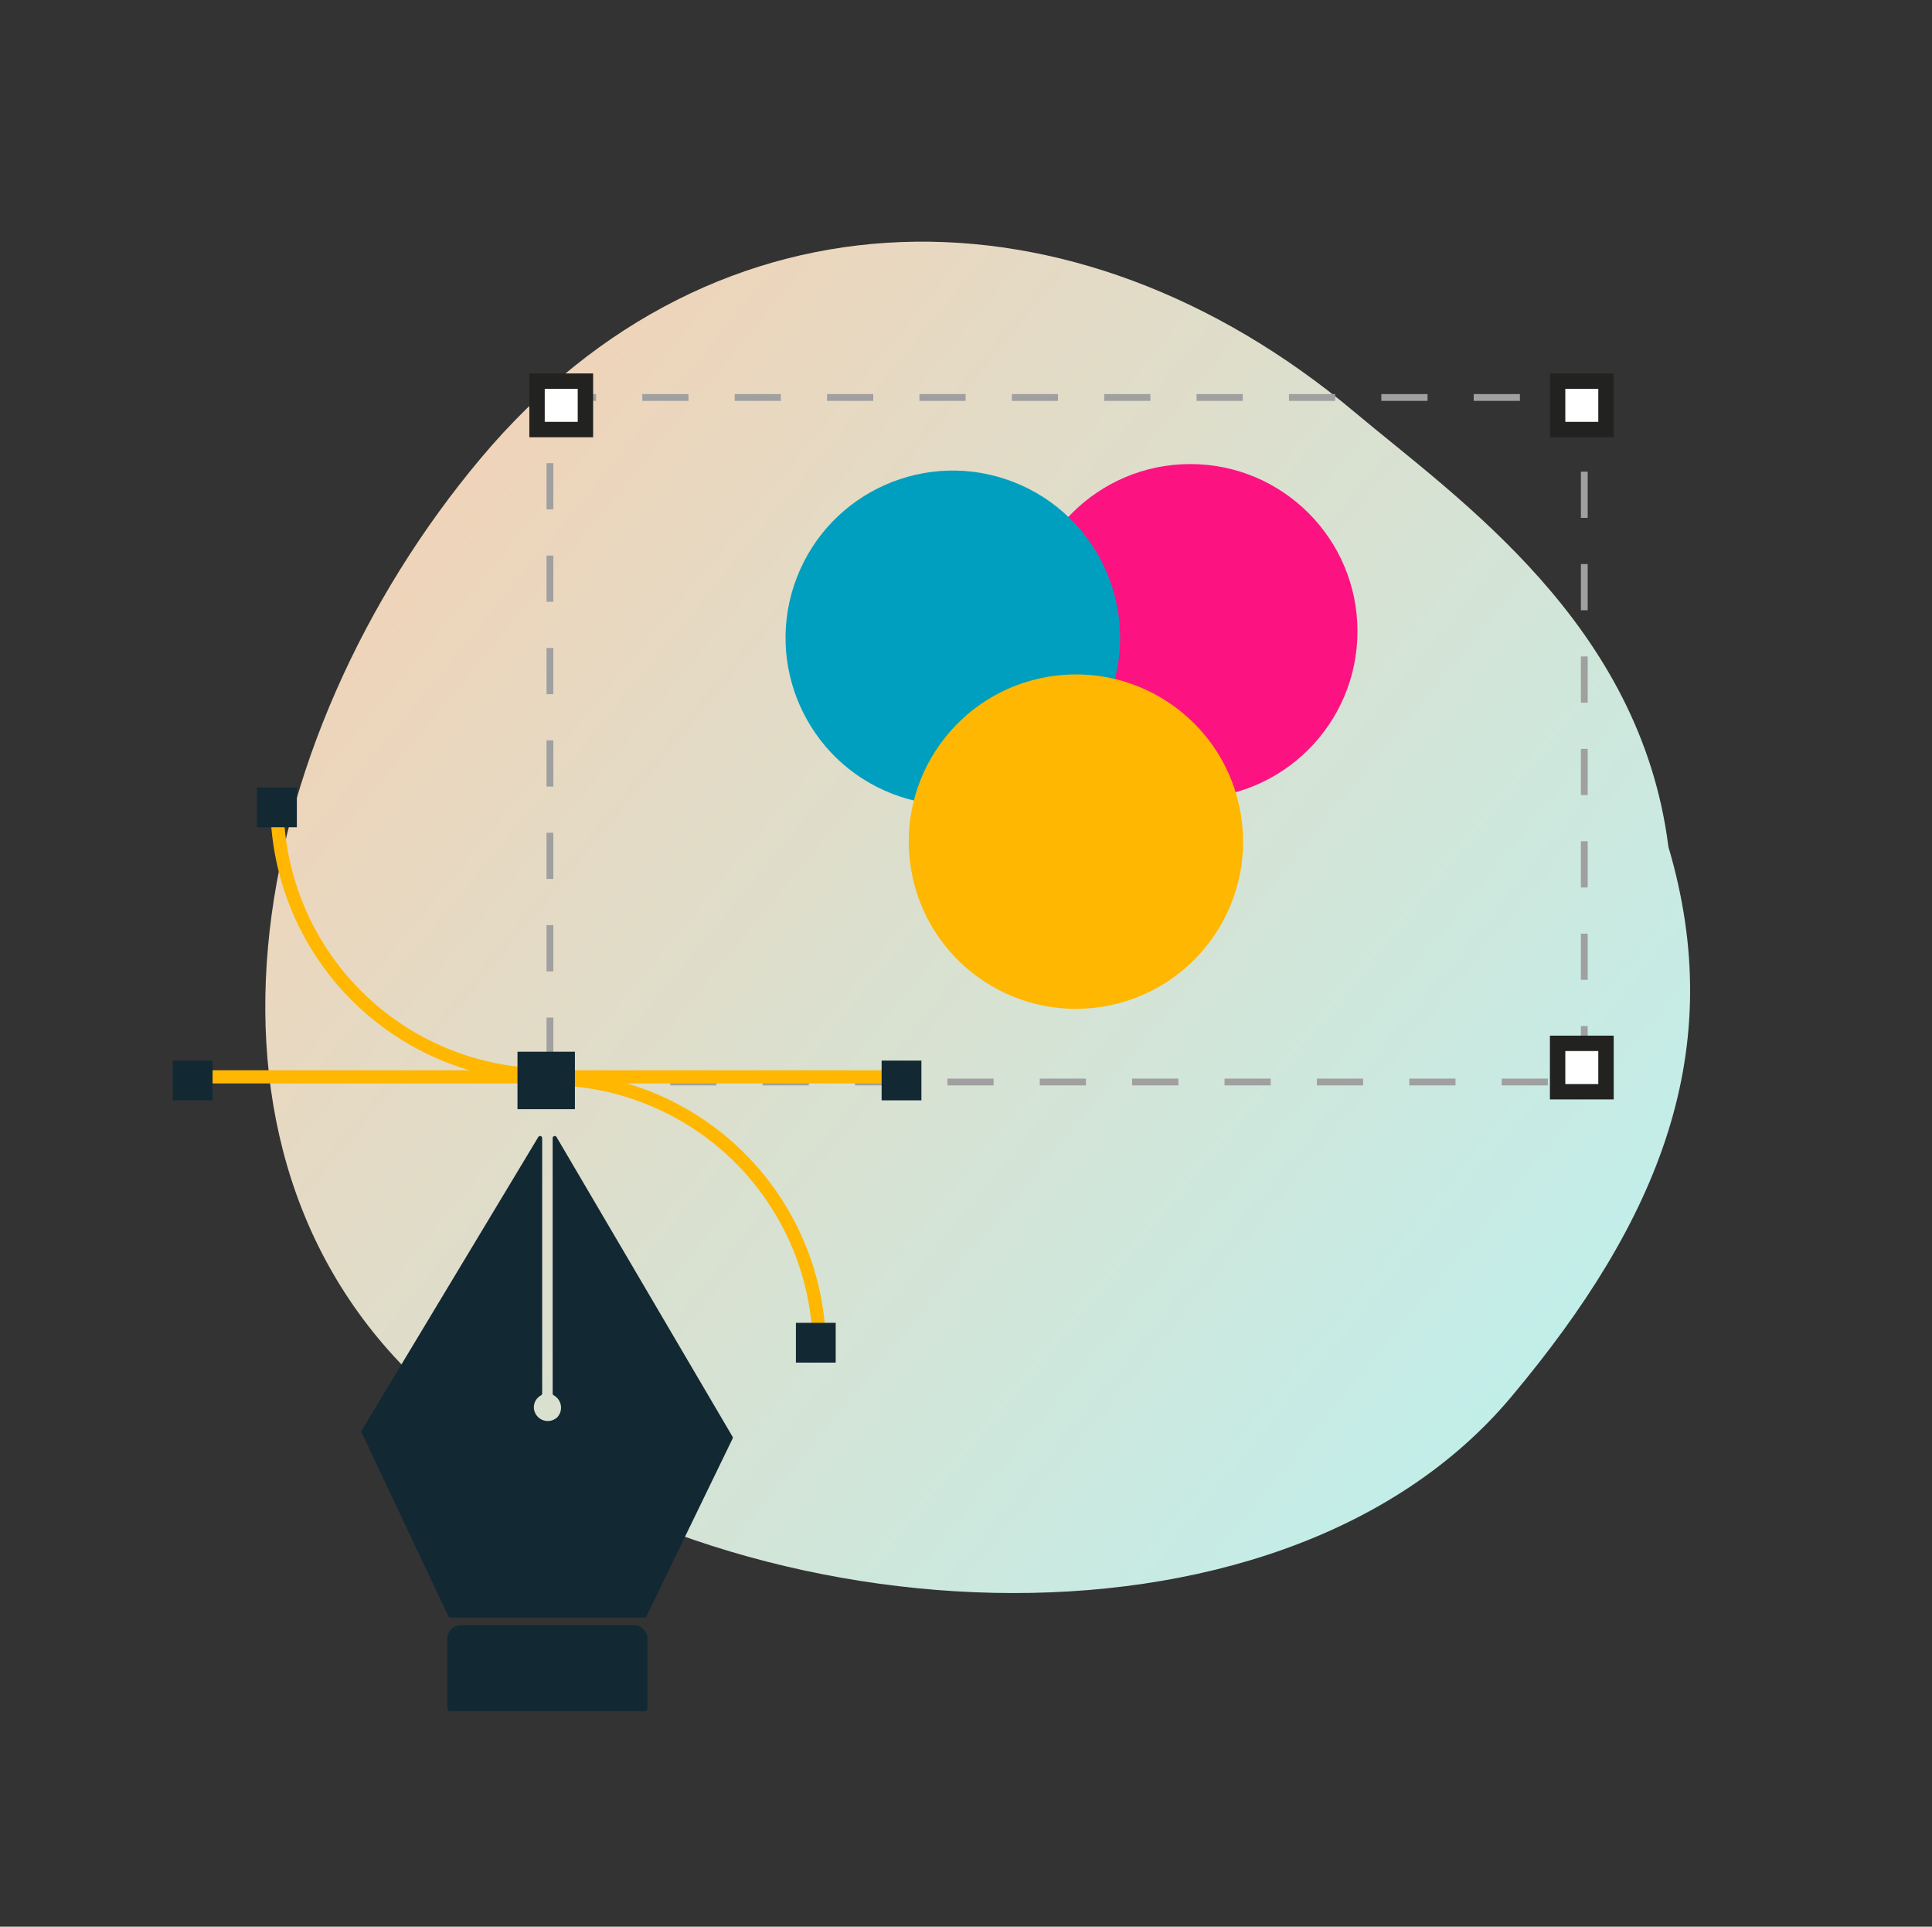 <svg xmlns="http://www.w3.org/2000/svg" xmlns:xlink="http://www.w3.org/1999/xlink" width="218.803" height="218.153" viewBox="0 0 218.803 218.153">
  <rect x="0" y="0" width="218.803" height="218.153" fill="#333333" stroke="none"/>
  <defs>
    <linearGradient id="linear-gradient" x1="0.5" x2="0.5" y2="1" gradientUnits="objectBoundingBox">
      <stop offset="0" stop-color="#efd4b9"/>
      <stop offset="1" stop-color="#c2eee9"/>
    </linearGradient>
  </defs>
  <g id="design-graphic" transform="translate(-96.856 -888.009)">
    <path id="Path_8" data-name="Path 8" d="M84.681,0c41.421,0,67.642,31.056,67.642,72.477,0,15.284,2.433,40.175-14.863,58.837-13.27,20.04-33.035,26.4-59.172,26.4C36.867,157.714,0,106.737,0,65.315S43.26,0,84.681,0Z" transform="translate(96.856 1004.785) rotate(-50)" fill="url(#linear-gradient)"/>
    <g id="Group_51" data-name="Group 51" transform="translate(-265.561 719.004)" style="isolation: isolate">
      <g id="Group_50" data-name="Group 50" transform="translate(421.824 212.162)" style="mix-blend-mode: multiply;isolation: isolate">
        <g id="Group_45" data-name="Group 45" transform="translate(24.002 4.588)">
          <circle id="Ellipse_3" data-name="Ellipse 3" cx="18.932" cy="18.932" r="18.932" transform="translate(32.463 4.8)" fill="#fc1381" style="mix-blend-mode: multiply;isolation: isolate"/>
          <circle id="Ellipse_4" data-name="Ellipse 4" cx="18.932" cy="18.932" r="18.932" transform="matrix(0.361, -0.933, 0.933, 0.361, 0, 35.308)" fill="#009fbf" style="mix-blend-mode: multiply;isolation: isolate"/>
          <circle id="Ellipse_5" data-name="Ellipse 5" cx="18.932" cy="18.932" r="18.932" transform="translate(16.704 31.921) rotate(-9.282)" fill="#ffb701" style="mix-blend-mode: multiply;isolation: isolate"/>
        </g>
        <g id="Group_49" data-name="Group 49" transform="translate(0)">
          <rect id="Rectangle_22" data-name="Rectangle 22" width="117.143" height="77.508" transform="translate(2.875 1.849)" fill="none" stroke="#a0a0a0" stroke-miterlimit="10" stroke-width="0.771" stroke-dasharray="5.231"/>
          <g id="Group_48" data-name="Group 48">
            <g id="Group_46" data-name="Group 46" transform="translate(1.413)">
              <rect id="Rectangle_23" data-name="Rectangle 23" width="5.48" height="5.48" fill="#fff" stroke="#222221" stroke-miterlimit="10" stroke-width="1.744"/>
              <rect id="Rectangle_24" data-name="Rectangle 24" width="5.48" height="5.48" transform="translate(115.583)" fill="#fff" stroke="#222221" stroke-miterlimit="10" stroke-width="1.744"/>
            </g>
            <g id="Group_47" data-name="Group 47" transform="translate(0 74.979)">
              <rect id="Rectangle_25" data-name="Rectangle 25" width="5.48" height="5.48" transform="translate(0 1.413)" fill="#122832"/>
              <rect id="Rectangle_26" data-name="Rectangle 26" width="5.48" height="5.48" transform="translate(116.996)" fill="#fff" stroke="#222221" stroke-miterlimit="10" stroke-width="1.744"/>
            </g>
          </g>
        </g>
      </g>
    </g>
    <g id="Group_43" data-name="Group 43" transform="translate(278.99 968.072) rotate(90)">
      <g id="Group_42" data-name="Group 42" transform="translate(113.682 77.783) rotate(90)">
        <g id="Group_35" data-name="Group 35" transform="translate(21.36 0)">
          <g id="Group_34" data-name="Group 34" transform="translate(0 10.598)">
            <path id="Path_32" data-name="Path 32" d="M.045,20.5,19.972,54.42a.237.237,0,0,0,.429-.139V25.354a.23.23,0,0,0-.127-.2,1.6,1.6,0,0,1-.429-2.446.289.289,0,0,1,.059-.059,1.576,1.576,0,0,1,2.626,1.15,1.533,1.533,0,0,1-.807,1.351.246.246,0,0,0-.134.214V54.281a.237.237,0,0,0,.429.139l20-33.227a.237.237,0,0,0,.007-.267L32.142,0H9.849L.038,20.229A.236.236,0,0,0,.045,20.5Z" transform="translate(0 0)" fill="#122832"/>
          </g>
          <path id="Rectangle_12" data-name="Rectangle 12" d="M.308,0H22.349a.308.308,0,0,1,.308.308V8.184A1.558,1.558,0,0,1,21.1,9.742H1.558A1.558,1.558,0,0,1,0,8.184V.308A.308.308,0,0,1,.308,0Z" transform="translate(9.667 0)" fill="#122832"/>
        </g>
        <g id="Group_41" data-name="Group 41" transform="translate(0 39.46)">
          <g id="Group_38" data-name="Group 38" transform="translate(9.707 0)">
            <g id="Group_36" data-name="Group 36" transform="translate(1.843 1.434)">
              <path id="Path_33" data-name="Path 33" d="M30.718,30.718A30.717,30.717,0,0,0,0,0" transform="translate(30.718 31.128)" fill="none" stroke="#ffb701" stroke-miterlimit="10" stroke-width="1.497"/>
              <path id="Path_34" data-name="Path 34" d="M0,0A30.719,30.719,0,0,0,30.718,30.718" transform="translate(0 0)" fill="none" stroke="#ffb701" stroke-miterlimit="10" stroke-width="1.497"/>
            </g>
            <g id="Group_37" data-name="Group 37">
              <rect id="Rectangle_13" data-name="Rectangle 13" width="4.505" height="4.505" transform="translate(61.026 60.617)" fill="#122832"/>
              <rect id="Rectangle_14" data-name="Rectangle 14" width="4.505" height="4.505" transform="translate(0 0)" fill="#122832"/>
            </g>
          </g>
          <g id="Group_40" data-name="Group 40" transform="translate(0 29.694)">
            <line id="Line_8" data-name="Line 8" x1="81.096" transform="translate(1.331 2.662)" fill="none" stroke="#ffb701" stroke-miterlimit="10" stroke-width="1.497"/>
            <g id="Group_39" data-name="Group 39" transform="translate(0 0)">
              <rect id="Rectangle_15" data-name="Rectangle 15" width="6.505" height="6.505" transform="translate(39.241 -1)" fill="#122832"/>
              <rect id="Rectangle_16" data-name="Rectangle 16" width="4.505" height="4.505" transform="translate(80.276)" fill="#122832"/>
              <rect id="Rectangle_17" data-name="Rectangle 17" width="4.505" height="4.505" transform="translate(0 0)" fill="#122832"/>
            </g>
          </g>
        </g>
      </g>
    </g>
  </g>
</svg>
